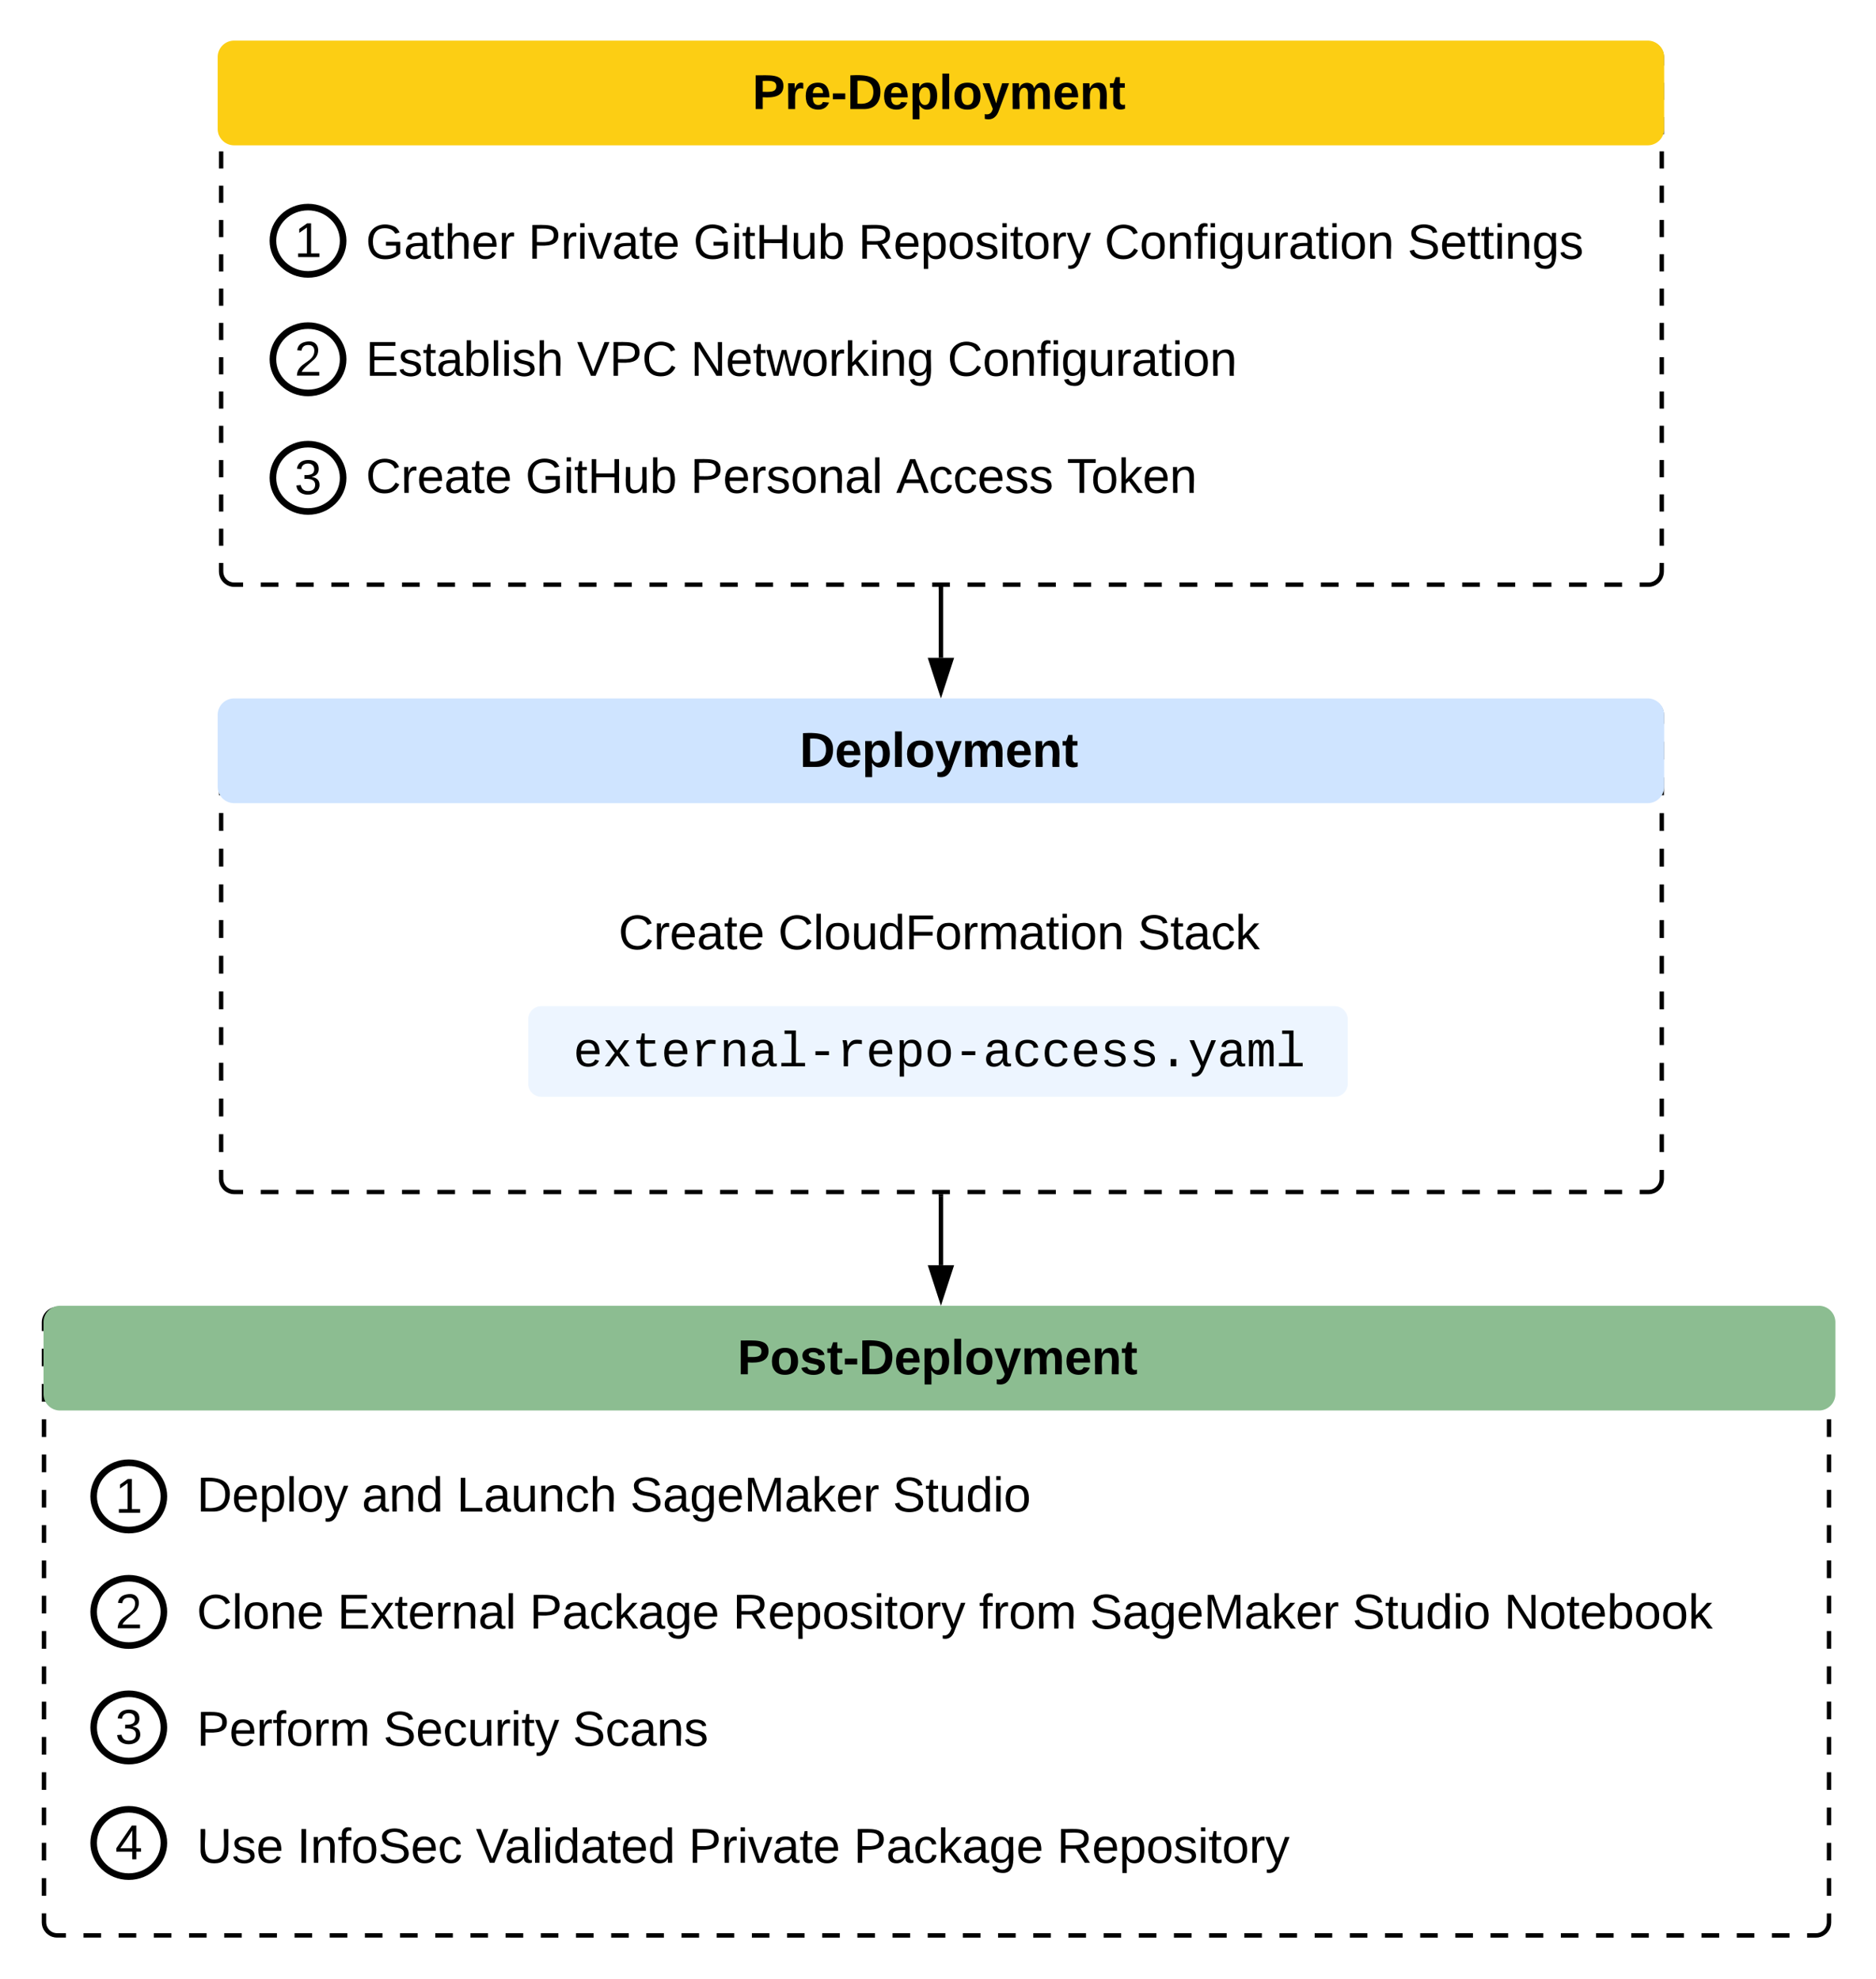 <svg xmlns="http://www.w3.org/2000/svg" xmlns:xlink="http://www.w3.org/1999/xlink" xmlns:lucid="lucid" width="854.67" height="901.67"><g transform="translate(-228.667 -70.667)" lucid:page-tab-id="n0DnsllIAq4K"><path d="M0 0h1760v1360H0z" fill="#fff"/><path d="M469.33 535a6 6 0 0 1 6-6h361.34a6 6 0 0 1 6 6v29.33a6 6 0 0 1-6 6H475.33a6 6 0 0 1-6-6z" stroke="#000" stroke-opacity="0" stroke-width="3" fill="#edf5ff"/><path d="M382 464a6 6 0 0 1 6-6h536a6 6 0 0 1 6 6v117a6 6 0 0 1-6 6H388a6 6 0 0 1-6-6z" stroke="#000" stroke-opacity="0" stroke-width="3" fill="#fff" fill-opacity="0"/><use xlink:href="#a" transform="matrix(1,0,0,1,387,463) translate(123.451 40.09)"/><use xlink:href="#b" transform="matrix(1,0,0,1,387,463) translate(196.167 40.09)"/><use xlink:href="#c" transform="matrix(1,0,0,1,387,463) translate(359.994 40.09)"/><use xlink:href="#d" transform="matrix(1,0,0,1,387,463) translate(269.5 66.757)"/><use xlink:href="#e" transform="matrix(1,0,0,1,387,463) translate(102.806 93.419)"/><path d="M329.33 396.33a6 6 0 0 1 6-6h644a6 6 0 0 1 6 6v211.34a6 6 0 0 1-6 6h-644a6 6 0 0 1-6-6z" fill-opacity="0"/><path d="M347.4 390.33h8.06m8.05 0h8.06m8.05 0h8.06m8.05 0h8.06m8.05 0h8.06m8.05 0h8.06m8.05 0h8.06m8.05 0h8.06m8.05 0h8.06m8.05 0h8.06m8.05 0h8.06m8.05 0h8.06m8.05 0h8.06m8.05 0h8.06m8.05 0h8.06m8.05 0h8.06m8.05 0h8.06m8.05 0h8.06m8.05 0h8.06m8.05 0h8.06m8.05 0h8.06m8.05 0h8.06m8.05 0h8.06m8.05 0h8.06m8.05 0h8.06m8.05 0h8.06m8.05 0h8.06m8.05 0h8.06m8.05 0h8.06m8.05 0h8.06m8.05 0h8.06m8.05 0h8.06m8.05 0h8.06m8.05 0h8.06m8.05 0h8.06m8.05 0h8.06m8.05 0h8.06m8.05 0h8.06m8.05 0h8.06m8.05 0h4.03l.94.08.92.23.86.36.8.48.72.6.6.73.5.8.36.88.22.9.07.95v4.07m0 8.13v8.12m0 8.13v8.13m0 8.14v8.13m0 8.13v8.12m0 8.13v8.13m0 8.13v8.14m0 8.12v8.13m0 8.12v8.13m0 8.13v8.13m0 8.13v8.13m0 8.13v8.12m0 8.13v8.12m0 8.13v4.07l-.07.94-.22.92-.36.87-.5.8-.6.7-.72.62-.8.5-.87.35-.93.22-.94.07h-4.02m-8.04 0h-8.05m-8.04 0h-8.05m-8.04 0H927m-8.04 0h-8.05m-8.04 0h-8.05m-8.04 0h-8.05m-8.04 0h-8.05m-8.04 0h-8.05m-8.04 0h-8.05m-8.04 0h-8.05m-8.04 0h-8.05m-8.04 0h-8.05m-8.04 0H766m-8.04 0h-8.05m-8.04 0h-8.05m-8.04 0h-8.05m-8.04 0h-8.05m-8.04 0h-8.05m-8.04 0h-8.05m-8.04 0h-8.05m-8.04 0h-8.05m-8.04 0h-8.05m-8.04 0H605m-8.04 0h-8.05m-8.04 0h-8.05m-8.04 0h-8.05m-8.04 0h-8.05m-8.04 0h-8.05m-8.04 0h-8.05m-8.04 0h-8.05m-8.04 0h-8.05m-8.04 0h-8.05m-8.04 0H444m-8.04 0h-8.05m-8.04 0h-8.05m-8.04 0h-8.05m-8.04 0h-8.05m-8.04 0h-8.05m-8.04 0h-8.05m-8.04 0h-4.03l-.94-.08-.92-.23-.87-.36-.8-.48-.7-.6-.62-.73-.5-.8-.35-.88-.22-.9-.07-.95v-4.07m0-8.13v-8.12m0-8.13v-8.13m0-8.14v-8.13m0-8.13v-8.12m0-8.13v-8.13m0-8.13v-8.14m0-8.12v-8.13m0-8.12v-8.13m0-8.13v-8.13m0-8.13v-8.13m0-8.13v-8.12m0-8.13v-8.12m0-8.13v-4.07l.08-.94.23-.92.36-.87.48-.8.6-.7.73-.62.8-.5.88-.35.9-.22.95-.07h4.03" stroke="#000" stroke-width="2" fill="none"/><path d="M248.67 673a6 6 0 0 1 6-6H1056a6 6 0 0 1 6 6v273.33a6 6 0 0 1-6 6H254.67a6 6 0 0 1-6-6z" fill-opacity="0"/><path d="M266.7 667h8m8 0h8.03m8 0h8.02m8.02 0h8m8.02 0h8m8.02 0h8m8.03 0h8m8.02 0h8.02m8 0h8m8.03 0h8m8.02 0h8.02m8 0H451m8 0h8.02m8 0h8.03m8 0h8.02m8.02 0h8m8 0h8.03m8 0h8.02m8.02 0h8m8.02 0h8m8.02 0h8m8.03 0h8m8.02 0h8.02m8 0h8m8.03 0h8m8.02 0h8.02m8 0h8.02m8 0h8.02m8 0h8.03m8 0h8.02m8.02 0h8m8 0h8.03m8 0h8.02m8.02 0h8m8.02 0h8m8.02 0h8m8.03 0h8m8.02 0h8.02m8 0h8m8.03 0h8m8.02 0h8.02m8 0h8.02m8 0h8.02m8 0h8.03m8 0h8.02m8.02 0h8m8 0h8.03m8 0h8.02m8.02 0h8m8.02 0h4l.94.07.9.22.88.35.8.5.72.6.6.72.5.8.37.88.23.9.07.95v4.02m0 8.04v8.04m0 8.04v8.04m0 8.04v8.03m0 8.04v8.03m0 8.04v8.04m0 8.05v8.04m0 8.03v8.04m0 8.04v8.05m0 8.04v8.02m0 8.04v8.04m0 8.04v8.04m0 8.04v8.04m0 8.04v8.04m0 8.04v8.04m0 8.04v8.04m0 8.03v8.04m0 8.04v4.03l-.07.94-.22.92-.35.86-.5.8-.6.72-.72.6-.8.5-.88.36-.9.22-.95.07h-4m-8.02 0h-8m-8.03 0h-8m-8.02 0h-8.02m-8 0h-8m-8.03 0h-8m-8.02 0h-8.02m-8 0h-8.02m-8 0h-8.02m-8 0h-8.03m-8 0h-8.02m-8.02 0h-8m-8 0h-8.03m-8 0h-8.02m-8.02 0h-8m-8.02 0h-8m-8.02 0h-8m-8.03 0h-8m-8.02 0h-8.02m-8 0h-8m-8.03 0h-8m-8.02 0h-8.02m-8 0h-8.02m-8 0h-8.02m-8 0h-8.03m-8 0h-8.02m-8.02 0h-8m-8 0h-8.03m-8 0h-8.02m-8.02 0h-8m-8.02 0h-8m-8.02 0h-8m-8.03 0h-8m-8.02 0h-8.02m-8 0h-8m-8.03 0h-8m-8.02 0h-8.02m-8 0H459m-8 0h-8.02m-8 0h-8.03m-8 0h-8.02m-8.02 0h-8m-8 0h-8.03m-8 0h-8.02m-8.02 0h-8m-8.02 0h-8m-8.02 0h-8m-8.03 0h-8m-8.02 0h-8.02m-8 0h-8m-8.03 0h-4l-.94-.07-.92-.22-.86-.36-.8-.5-.72-.6-.6-.72-.5-.8-.36-.87-.22-.93-.07-.94v-4.02m0-8.02v-8.04m0-8.04v-8.04m0-8.04v-8.04m0-8.04V878m0-8.04v-8.04m0-8.04v-8.04m0-8.04v-8.03m0-8.04v-8.04m0-8.05v-8.04m0-8.03v-8.04m0-8.04v-8.05m0-8.04v-8.03m0-8.04v-8.04m0-8.04v-8.04m0-8.04v-8.04m0-8.04v-8.04m0-8.04V673l.07-.94.22-.9.36-.88.5-.8.6-.72.72-.6.8-.5.87-.37.93-.23.94-.07h4" stroke="#000" stroke-width="2" fill="none"/><path d="M329.33 96.67a6 6 0 0 1 6-6h644a6 6 0 0 1 6 6V331a6 6 0 0 1-6 6h-644a6 6 0 0 1-6-6z" fill-opacity="0"/><path d="M347.4 90.67h8.06m8.05 0h8.06m8.05 0h8.06m8.05 0h8.06m8.05 0h8.06m8.05 0h8.06m8.05 0h8.06m8.05 0h8.06m8.05 0h8.06m8.05 0h8.06m8.05 0h8.06m8.05 0h8.06m8.05 0h8.06m8.05 0h8.06m8.05 0h8.06m8.05 0h8.06m8.05 0h8.06m8.05 0h8.06m8.05 0h8.06m8.05 0h8.06m8.05 0h8.06m8.05 0h8.06m8.05 0h8.06m8.05 0h8.06m8.05 0h8.06m8.05 0h8.06m8.05 0h8.06m8.05 0h8.06m8.05 0h8.06m8.05 0h8.06m8.05 0h8.06m8.05 0h8.06m8.05 0h8.06m8.05 0h8.06m8.05 0h8.06m8.05 0h8.06m8.05 0h8.06m8.05 0h8.06m8.05 0h8.06m8.05 0h4.03l.94.07.92.22.86.36.8.5.72.6.6.72.5.8.36.87.22.93.07.94v3.9m0 7.8v7.82m0 7.8v7.82m0 7.8v7.82m0 7.8v7.82m0 7.8v7.82m0 7.8v7.83m0 7.82v7.8m0 7.82v7.8m0 7.82v7.8m0 7.82v7.8m0 7.83v7.82m0 7.8v7.82m0 7.8v7.82m0 7.8v7.82m0 7.8V331l-.07.94-.22.9-.36.88-.5.8-.6.72-.72.6-.8.5-.87.37-.93.23-.94.07h-4.02m-8.04 0h-8.05m-8.04 0h-8.05m-8.04 0H927m-8.04 0h-8.05m-8.04 0h-8.05m-8.04 0h-8.05m-8.04 0h-8.05m-8.04 0h-8.05m-8.04 0h-8.05m-8.04 0h-8.05m-8.04 0h-8.05m-8.04 0h-8.05m-8.04 0H766m-8.04 0h-8.05m-8.04 0h-8.05m-8.04 0h-8.05m-8.04 0h-8.05m-8.04 0h-8.05m-8.04 0h-8.05m-8.04 0h-8.05m-8.04 0h-8.05m-8.04 0h-8.05m-8.04 0H605m-8.04 0h-8.05m-8.04 0h-8.05m-8.04 0h-8.05m-8.04 0h-8.05m-8.04 0h-8.05m-8.04 0h-8.05m-8.04 0h-8.05m-8.04 0h-8.05m-8.04 0h-8.05m-8.04 0H444m-8.04 0h-8.05m-8.04 0h-8.05m-8.04 0h-8.05m-8.04 0h-8.05m-8.04 0h-8.05m-8.04 0h-8.05m-8.04 0h-4.03l-.94-.07-.92-.22-.87-.35-.8-.5-.7-.6-.62-.72-.5-.8-.35-.88-.22-.9-.07-.95v-3.9m0-7.82v-7.8m0-7.82v-7.8m0-7.82v-7.8m0-7.82v-7.8m0-7.83v-7.82m0-7.8v-7.82m0-7.8v-7.82m0-7.8v-7.82m0-7.8v-7.83m0-7.82v-7.8m0-7.82v-7.8m0-7.82v-7.8m0-7.82v-7.8m0-7.83v-7.82m0-7.8v-3.9l.08-.95.23-.92.36-.86.48-.8.6-.72.73-.6.8-.5.88-.36.9-.22.95-.07h4.03" stroke="#000" stroke-width="2" fill="none"/><path d="M390.33 145a6 6 0 0 1 6-6h580a6 6 0 0 1 6 6v211.33a6 6 0 0 1-6 6h-580a6 6 0 0 1-6-6z" stroke="#000" stroke-opacity="0" stroke-width="3" fill="#fff" fill-opacity="0"/><use xlink:href="#f" transform="matrix(1,0,0,1,395.333,144) translate(0 44.528)"/><use xlink:href="#g" transform="matrix(1,0,0,1,395.333,144) translate(74.012 44.528)"/><use xlink:href="#h" transform="matrix(1,0,0,1,395.333,144) translate(149.198 44.528)"/><use xlink:href="#i" transform="matrix(1,0,0,1,395.333,144) translate(224.383 44.528)"/><use xlink:href="#j" transform="matrix(1,0,0,1,395.333,144) translate(336.543 44.528)"/><use xlink:href="#k" transform="matrix(1,0,0,1,395.333,144) translate(474.568 44.528)"/><use xlink:href="#l" transform="matrix(1,0,0,1,395.333,144) translate(0 71.194)"/><use xlink:href="#m" transform="matrix(1,0,0,1,395.333,144) translate(0 97.861)"/><use xlink:href="#n" transform="matrix(1,0,0,1,395.333,144) translate(96.173 97.861)"/><use xlink:href="#o" transform="matrix(1,0,0,1,395.333,144) translate(147.963 97.861)"/><use xlink:href="#p" transform="matrix(1,0,0,1,395.333,144) translate(265 97.861)"/><use xlink:href="#l" transform="matrix(1,0,0,1,395.333,144) translate(0 124.528)"/><use xlink:href="#q" transform="matrix(1,0,0,1,395.333,144) translate(0 151.194)"/><use xlink:href="#h" transform="matrix(1,0,0,1,395.333,144) translate(72.716 151.194)"/><use xlink:href="#r" transform="matrix(1,0,0,1,395.333,144) translate(147.901 151.194)"/><use xlink:href="#s" transform="matrix(1,0,0,1,395.333,144) translate(241.605 151.194)"/><use xlink:href="#t" transform="matrix(1,0,0,1,395.333,144) translate(319.383 151.194)"/><use xlink:href="#u" transform="matrix(1,0,0,1,395.333,144) translate(0 177.861)"/><path d="M329.33 96.67a6 6 0 0 1 6-6h644a6 6 0 0 1 6 6v32.7a6 6 0 0 1-6 6h-644a6 6 0 0 1-6-6z" stroke="#fcce14" stroke-width="3" fill="#fcce14"/><path d="M488.94 96.02h334.12v34H488.94z" fill="#fff" fill-opacity="0"/><use xlink:href="#v" transform="matrix(1,0,0,1,493.938,101.022) translate(77.5 19.34)"/><path d="M385 180.33c0 8.47-7.16 15.34-16 15.34s-16-6.87-16-15.34c0-8.47 7.16-15.33 16-15.33s16 6.87 16 15.33z" stroke="#000" stroke-width="3" fill="#fff"/><use xlink:href="#w" transform="matrix(1,0,0,1,358,170) translate(4.827 17.778)"/><path d="M385 234.33c0 8.47-7.16 15.34-16 15.34s-16-6.87-16-15.34c0-8.47 7.16-15.33 16-15.33s16 6.87 16 15.33z" stroke="#000" stroke-width="3" fill="#fff"/><use xlink:href="#x" transform="matrix(1,0,0,1,358,224) translate(4.827 17.778)"/><path d="M385 288.33c0 8.47-7.16 15.34-16 15.34s-16-6.87-16-15.34c0-8.46 7.16-15.33 16-15.33s16 6.87 16 15.33z" stroke="#000" stroke-width="3" fill="#fff"/><use xlink:href="#y" transform="matrix(1,0,0,1,358,278) translate(4.827 17.778)"/><path d="M657.33 339v31.32" stroke="#000" stroke-width="2" fill="none"/><path d="M658.33 339.03h-2V338h2z" stroke="#000" stroke-width=".05"/><path d="M657.33 385.6l-4.63-14.27h9.27z" stroke="#000" stroke-width="2"/><path d="M329.33 396.33a6 6 0 0 1 6-6h644a6 6 0 0 1 6 6v32.7a6 6 0 0 1-6 6h-644a6 6 0 0 1-6-6z" stroke="#cfe4ff" stroke-width="3" fill="#cfe4ff"/><path d="M488.94 395.7h334.12v34H488.94z" fill="#fff" fill-opacity="0"/><g><use xlink:href="#z" transform="matrix(1,0,0,1,493.938,400.689) translate(99.074 19.34)"/></g><path d="M250 673a6 6 0 0 1 6-6h801.33a6 6 0 0 1 6 6v32.7a6 6 0 0 1-6 6H256a6 6 0 0 1-6-6z" stroke="#8cbd91" stroke-width="3" fill="#8cbd91"/><path d="M488.27 672.36H822.4v34H488.26z" fill="#fff" fill-opacity="0"/><g><use xlink:href="#A" transform="matrix(1,0,0,1,493.272,677.355) translate(71.389 19.34)"/></g><path d="M313.33 736.62a6 6 0 0 1 6-6h713.34a6 6 0 0 1 6 6V921.3a6 6 0 0 1-6 6H319.33a6 6 0 0 1-6-6z" stroke="#000" stroke-opacity="0" stroke-width="3" fill="#fff" fill-opacity="0"/><g><use xlink:href="#B" transform="matrix(1,0,0,1,318.333,735.622) translate(0 23.622)"/><use xlink:href="#C" transform="matrix(1,0,0,1,318.333,735.622) translate(75.185 23.622)"/><use xlink:href="#D" transform="matrix(1,0,0,1,318.333,735.622) translate(118.395 23.622)"/><use xlink:href="#E" transform="matrix(1,0,0,1,318.333,735.622) translate(197.407 23.622)"/><use xlink:href="#F" transform="matrix(1,0,0,1,318.333,735.622) translate(317.037 23.622)"/><use xlink:href="#l" transform="matrix(1,0,0,1,318.333,735.622) translate(0 50.288)"/><use xlink:href="#G" transform="matrix(1,0,0,1,318.333,735.622) translate(0 76.955)"/><use xlink:href="#H" transform="matrix(1,0,0,1,318.333,735.622) translate(64.074 76.955)"/><use xlink:href="#I" transform="matrix(1,0,0,1,318.333,735.622) translate(151.605 76.955)"/><use xlink:href="#i" transform="matrix(1,0,0,1,318.333,735.622) translate(244.198 76.955)"/><use xlink:href="#J" transform="matrix(1,0,0,1,318.333,735.622) translate(356.358 76.955)"/><use xlink:href="#E" transform="matrix(1,0,0,1,318.333,735.622) translate(406.852 76.955)"/><use xlink:href="#K" transform="matrix(1,0,0,1,318.333,735.622) translate(526.481 76.955)"/><use xlink:href="#L" transform="matrix(1,0,0,1,318.333,735.622) translate(595.556 76.955)"/><use xlink:href="#l" transform="matrix(1,0,0,1,318.333,735.622) translate(0 103.622)"/><use xlink:href="#M" transform="matrix(1,0,0,1,318.333,735.622) translate(0 130.288)"/><use xlink:href="#N" transform="matrix(1,0,0,1,318.333,735.622) translate(85 130.288)"/><use xlink:href="#O" transform="matrix(1,0,0,1,318.333,735.622) translate(171.296 130.288)"/><use xlink:href="#P" transform="matrix(1,0,0,1,318.333,735.622) translate(0 156.955)"/><use xlink:href="#Q" transform="matrix(1,0,0,1,318.333,735.622) translate(0 183.622)"/><use xlink:href="#R" transform="matrix(1,0,0,1,318.333,735.622) translate(45.617 183.622)"/><use xlink:href="#S" transform="matrix(1,0,0,1,318.333,735.622) translate(127.099 183.622)"/><use xlink:href="#g" transform="matrix(1,0,0,1,318.333,735.622) translate(224.074 183.622)"/><use xlink:href="#I" transform="matrix(1,0,0,1,318.333,735.622) translate(299.259 183.622)"/><use xlink:href="#T" transform="matrix(1,0,0,1,318.333,735.622) translate(391.852 183.622)"/></g><path d="M303.33 752.33c0 8.47-7.16 15.34-16 15.34-8.83 0-16-6.87-16-15.34 0-8.47 7.17-15.33 16-15.33 8.84 0 16 6.87 16 15.33z" stroke="#000" stroke-width="3" fill="#fff"/><g><use xlink:href="#w" transform="matrix(1,0,0,1,276.333,742) translate(4.827 17.778)"/></g><path d="M303.33 804.96c0 8.46-7.16 15.33-16 15.33-8.83 0-16-6.88-16-15.34 0-8.47 7.17-15.34 16-15.34 8.84 0 16 6.87 16 15.34z" stroke="#000" stroke-width="3" fill="#fff"/><g><use xlink:href="#x" transform="matrix(1,0,0,1,276.333,794.622) translate(4.827 17.778)"/></g><path d="M303.33 857.58c0 8.47-7.16 15.33-16 15.33-8.83 0-16-6.85-16-15.32s7.17-15.34 16-15.34c8.84 0 16 6.87 16 15.34z" stroke="#000" stroke-width="3" fill="#fff"/><g><use xlink:href="#y" transform="matrix(1,0,0,1,276.333,847.245) translate(4.827 17.778)"/></g><path d="M657.33 615.67V647" stroke="#000" stroke-width="2" fill="none"/><path d="M658.33 615.7h-2v-1.03h2z" stroke="#000" stroke-width=".05"/><path d="M657.33 662.26L652.7 648h9.27z" stroke="#000" stroke-width="2"/><path d="M303.33 910.2c0 8.47-7.16 15.33-16 15.33-8.83 0-16-6.86-16-15.33 0-8.47 7.17-15.33 16-15.33 8.84 0 16 6.86 16 15.33z" stroke="#000" stroke-width="3" fill="#fff"/><g><use xlink:href="#U" transform="matrix(1,0,0,1,276.333,899.867) translate(4.827 17.778)"/></g><defs><path d="M212-179c-10-28-35-45-73-45-59 0-87 40-87 99 0 60 29 101 89 101 43 0 62-24 78-52l27 14C228-24 195 4 139 4 59 4 22-46 18-125c-6-104 99-153 187-111 19 9 31 26 39 46" id="V"/><path d="M114-163C36-179 61-72 57 0H25l-1-190h30c1 12-1 29 2 39 6-27 23-49 58-41v29" id="W"/><path d="M100-194c63 0 86 42 84 106H49c0 40 14 67 53 68 26 1 43-12 49-29l28 8c-11 28-37 45-77 45C44 4 14-33 15-96c1-61 26-98 85-98zm52 81c6-60-76-77-97-28-3 7-6 17-6 28h103" id="X"/><path d="M141-36C126-15 110 5 73 4 37 3 15-17 15-53c-1-64 63-63 125-63 3-35-9-54-41-54-24 1-41 7-42 31l-33-3c5-37 33-52 76-52 45 0 72 20 72 64v82c-1 20 7 32 28 27v20c-31 9-61-2-59-35zM48-53c0 20 12 33 32 33 41-3 63-29 60-74-43 2-92-5-92 41" id="Y"/><path d="M59-47c-2 24 18 29 38 22v24C64 9 27 4 27-40v-127H5v-23h24l9-43h21v43h35v23H59v120" id="Z"/><g id="a"><use transform="matrix(0.062,0,0,0.062,0,0)" xlink:href="#V"/><use transform="matrix(0.062,0,0,0.062,15.988,0)" xlink:href="#W"/><use transform="matrix(0.062,0,0,0.062,23.333,0)" xlink:href="#X"/><use transform="matrix(0.062,0,0,0.062,35.679,0)" xlink:href="#Y"/><use transform="matrix(0.062,0,0,0.062,48.025,0)" xlink:href="#Z"/><use transform="matrix(0.062,0,0,0.062,54.198,0)" xlink:href="#X"/></g><path d="M24 0v-261h32V0H24" id="aa"/><path d="M100-194c62-1 85 37 85 99 1 63-27 99-86 99S16-35 15-95c0-66 28-99 85-99zM99-20c44 1 53-31 53-75 0-43-8-75-51-75s-53 32-53 75 10 74 51 75" id="ab"/><path d="M84 4C-5 8 30-112 23-190h32v120c0 31 7 50 39 49 72-2 45-101 50-169h31l1 190h-30c-1-10 1-25-2-33-11 22-28 36-60 37" id="ac"/><path d="M85-194c31 0 48 13 60 33l-1-100h32l1 261h-30c-2-10 0-23-3-31C134-8 116 4 85 4 32 4 16-35 15-94c0-66 23-100 70-100zm9 24c-40 0-46 34-46 75 0 40 6 74 45 74 42 0 51-32 51-76 0-42-9-74-50-73" id="ad"/><path d="M63-220v92h138v28H63V0H30v-248h175v28H63" id="ae"/><path d="M210-169c-67 3-38 105-44 169h-31v-121c0-29-5-50-35-48C34-165 62-65 56 0H25l-1-190h30c1 10-1 24 2 32 10-44 99-50 107 0 11-21 27-35 58-36 85-2 47 119 55 194h-31v-121c0-29-5-49-35-48" id="af"/><path d="M24-231v-30h32v30H24zM24 0v-190h32V0H24" id="ag"/><path d="M117-194c89-4 53 116 60 194h-32v-121c0-31-8-49-39-48C34-167 62-67 57 0H25l-1-190h30c1 10-1 24 2 32 11-22 29-35 61-36" id="ah"/><g id="b"><use transform="matrix(0.062,0,0,0.062,0,0)" xlink:href="#V"/><use transform="matrix(0.062,0,0,0.062,15.988,0)" xlink:href="#aa"/><use transform="matrix(0.062,0,0,0.062,20.864,0)" xlink:href="#ab"/><use transform="matrix(0.062,0,0,0.062,33.21,0)" xlink:href="#ac"/><use transform="matrix(0.062,0,0,0.062,45.556,0)" xlink:href="#ad"/><use transform="matrix(0.062,0,0,0.062,57.901,0)" xlink:href="#ae"/><use transform="matrix(0.062,0,0,0.062,71.42,0)" xlink:href="#ab"/><use transform="matrix(0.062,0,0,0.062,83.765,0)" xlink:href="#W"/><use transform="matrix(0.062,0,0,0.062,91.111,0)" xlink:href="#af"/><use transform="matrix(0.062,0,0,0.062,109.568,0)" xlink:href="#Y"/><use transform="matrix(0.062,0,0,0.062,121.914,0)" xlink:href="#Z"/><use transform="matrix(0.062,0,0,0.062,128.086,0)" xlink:href="#ag"/><use transform="matrix(0.062,0,0,0.062,132.963,0)" xlink:href="#ab"/><use transform="matrix(0.062,0,0,0.062,145.309,0)" xlink:href="#ah"/></g><path d="M185-189c-5-48-123-54-124 2 14 75 158 14 163 119 3 78-121 87-175 55-17-10-28-26-33-46l33-7c5 56 141 63 141-1 0-78-155-14-162-118-5-82 145-84 179-34 5 7 8 16 11 25" id="ai"/><path d="M96-169c-40 0-48 33-48 73s9 75 48 75c24 0 41-14 43-38l32 2c-6 37-31 61-74 61-59 0-76-41-82-99-10-93 101-131 147-64 4 7 5 14 7 22l-32 3c-4-21-16-35-41-35" id="aj"/><path d="M143 0L79-87 56-68V0H24v-261h32v163l83-92h37l-77 82L181 0h-38" id="ak"/><g id="c"><use transform="matrix(0.062,0,0,0.062,0,0)" xlink:href="#ai"/><use transform="matrix(0.062,0,0,0.062,14.815,0)" xlink:href="#Z"/><use transform="matrix(0.062,0,0,0.062,20.988,0)" xlink:href="#Y"/><use transform="matrix(0.062,0,0,0.062,33.333,0)" xlink:href="#aj"/><use transform="matrix(0.062,0,0,0.062,44.444,0)" xlink:href="#ak"/></g><path d="M617-1102c355 0 481 238 477 599H322c5 222 84 388 301 388 144 0 244-59 284-166l158 45C1002-72 854 20 623 20c-342 0-490-220-490-568 0-346 151-554 484-554zm291 461c-18-192-90-328-289-328-194 0-287 128-295 328h584" id="al"/><path d="M932 0L611-444 288 0H94l415-556-397-526h199l300 421 298-421h201L713-558 1133 0H932" id="am"/><path d="M682 16c-209 0-323-80-324-285v-671H190v-142h170l58-282h120v282h432v142H538v652c2 114 60 155 182 155 106 0 209-16 297-34v137C921-4 806 16 682 16" id="an"/><path d="M839-1102c70 0 148 7 206 17v167c-112-18-268-36-363 15-129 69-208 203-208 395V0H294c-10-367 32-789-52-1082h171c21 75 41 161 48 250h5c67-152 152-270 373-270" id="ao"/><path d="M706-1102c241 0 344 136 343 381V0H868v-695c1-168-57-273-220-268-190 6-283 138-283 336V0H185c-3-360 6-732-6-1082h170c4 54 7 126 8 185h3c63-121 164-204 346-205" id="ap"/><path d="M1000-272c3 95 12 159 101 161 21 0 41-3 59-7V-6c-44 10-86 16-139 16-141 2-191-84-197-217h-6C748-76 648 20 446 20c-207 0-318-120-318-322 0-266 194-348 454-354l236-4c12-191-40-305-222-305-140 0-220 47-232 172l-188-17c33-204 181-292 423-292 255 0 401 118 401 364v466zm-683-27c0 109 63 184 175 182 166-3 259-96 306-217 24-65 20-120 20-200-232 7-501-28-501 235" id="aq"/><path d="M736-142h380V0H134v-142h422v-1200H267v-142h469v1342" id="ar"/><path d="M334-464v-160h560v160H334" id="as"/><path d="M698-1104c312 3 392 244 392 558 0 315-82 566-392 566-169 0-277-65-331-184h-5c8 188 2 394 4 589H185V-858c0-76-1-156-6-224h175c6 52 9 120 10 178h4c58-122 150-202 330-200zm-49 991c225 0 255-203 255-433 0-225-32-419-253-419-236 0-285 192-285 441 0 237 53 411 283 411" id="at"/><path d="M615-1102c343 0 484 203 482 560-1 347-147 562-488 562-336 0-475-219-479-562-4-349 156-560 485-560zm-8 989c240 0 301-180 301-429 0-245-55-427-290-427-236 0-299 181-299 427 0 243 61 429 288 429" id="au"/><path d="M631 20c-350 0-501-215-501-562 0-355 162-560 502-560 250 0 399 118 446 323l-192 14c-23-124-109-196-262-196-242 0-305 171-305 415 1 245 61 427 304 427 151 0 248-77 267-215l190 12C1039-107 883 20 631 20" id="av"/><path d="M873-819c-18-114-119-146-250-146-163 0-245 50-245 151 0 151 170 148 294 185 182 54 388 94 388 320 0 240-189 325-439 329-245 4-410-69-454-268l159-31c24 133 136 168 295 165 144-2 270-31 270-171 0-164-195-160-331-202-167-52-350-87-350-299 0-218 173-315 413-313 220 2 373 77 412 260" id="aw"/><path d="M496 0v-299h235V0H496" id="ax"/><path d="M168 279c222 39 310-114 368-290L66-1082h192c120 299 249 590 362 896 115-301 235-597 351-896h190L705 0c-65 164-130 320-275 396-67 36-177 35-262 18V279" id="ay"/><path d="M904-1102c199 0 220 177 220 381V0H956v-686c-3-114 0-215-60-264-70-33-125-4-158 71-26 56-39 140-39 252V0H531v-686c-3-114-1-215-61-264-78-41-136 24-157 84-24 69-39 159-39 259V0H105c-3-360 6-732-6-1082h149c6 50 3 123 8 175 36-100 83-195 216-195 135 0 166 79 196 196 42-105 93-196 236-196" id="az"/><g id="e"><use transform="matrix(0.011,0,0,0.011,0,0)" xlink:href="#al"/><use transform="matrix(0.011,0,0,0.011,13.336,0)" xlink:href="#am"/><use transform="matrix(0.011,0,0,0.011,26.671,0)" xlink:href="#an"/><use transform="matrix(0.011,0,0,0.011,40.007,0)" xlink:href="#al"/><use transform="matrix(0.011,0,0,0.011,53.342,0)" xlink:href="#ao"/><use transform="matrix(0.011,0,0,0.011,66.678,0)" xlink:href="#ap"/><use transform="matrix(0.011,0,0,0.011,80.013,0)" xlink:href="#aq"/><use transform="matrix(0.011,0,0,0.011,93.349,0)" xlink:href="#ar"/><use transform="matrix(0.011,0,0,0.011,106.684,0)" xlink:href="#as"/><use transform="matrix(0.011,0,0,0.011,120.02,0)" xlink:href="#ao"/><use transform="matrix(0.011,0,0,0.011,133.355,0)" xlink:href="#al"/><use transform="matrix(0.011,0,0,0.011,146.691,0)" xlink:href="#at"/><use transform="matrix(0.011,0,0,0.011,160.026,0)" xlink:href="#au"/><use transform="matrix(0.011,0,0,0.011,173.362,0)" xlink:href="#as"/><use transform="matrix(0.011,0,0,0.011,186.697,0)" xlink:href="#aq"/><use transform="matrix(0.011,0,0,0.011,200.033,0)" xlink:href="#av"/><use transform="matrix(0.011,0,0,0.011,213.368,0)" xlink:href="#av"/><use transform="matrix(0.011,0,0,0.011,226.704,0)" xlink:href="#al"/><use transform="matrix(0.011,0,0,0.011,240.039,0)" xlink:href="#aw"/><use transform="matrix(0.011,0,0,0.011,253.375,0)" xlink:href="#aw"/><use transform="matrix(0.011,0,0,0.011,266.71,0)" xlink:href="#ax"/><use transform="matrix(0.011,0,0,0.011,280.046,0)" xlink:href="#ay"/><use transform="matrix(0.011,0,0,0.011,293.381,0)" xlink:href="#aq"/><use transform="matrix(0.011,0,0,0.011,306.717,0)" xlink:href="#az"/><use transform="matrix(0.011,0,0,0.011,320.052,0)" xlink:href="#ar"/></g><path d="M143 4C61 4 22-44 18-125c-5-107 100-154 193-111 17 8 29 25 37 43l-32 9c-13-25-37-40-76-40-61 0-88 39-88 99 0 61 29 100 91 101 35 0 62-11 79-27v-45h-74v-28h105v86C228-13 192 4 143 4" id="aA"/><path d="M106-169C34-169 62-67 57 0H25v-261h32l-1 103c12-21 28-36 61-36 89 0 53 116 60 194h-32v-121c2-32-8-49-39-48" id="aB"/><g id="f"><use transform="matrix(0.062,0,0,0.062,0,0)" xlink:href="#aA"/><use transform="matrix(0.062,0,0,0.062,17.284,0)" xlink:href="#Y"/><use transform="matrix(0.062,0,0,0.062,29.63,0)" xlink:href="#Z"/><use transform="matrix(0.062,0,0,0.062,35.802,0)" xlink:href="#aB"/><use transform="matrix(0.062,0,0,0.062,48.148,0)" xlink:href="#X"/><use transform="matrix(0.062,0,0,0.062,60.494,0)" xlink:href="#W"/></g><path d="M30-248c87 1 191-15 191 75 0 78-77 80-158 76V0H30v-248zm33 125c57 0 124 11 124-50 0-59-68-47-124-48v98" id="aC"/><path d="M108 0H70L1-190h34L89-25l56-165h34" id="aD"/><g id="g"><use transform="matrix(0.062,0,0,0.062,0,0)" xlink:href="#aC"/><use transform="matrix(0.062,0,0,0.062,14.815,0)" xlink:href="#W"/><use transform="matrix(0.062,0,0,0.062,22.16,0)" xlink:href="#ag"/><use transform="matrix(0.062,0,0,0.062,27.037,0)" xlink:href="#aD"/><use transform="matrix(0.062,0,0,0.062,38.148,0)" xlink:href="#Y"/><use transform="matrix(0.062,0,0,0.062,50.494,0)" xlink:href="#Z"/><use transform="matrix(0.062,0,0,0.062,56.667,0)" xlink:href="#X"/></g><path d="M197 0v-115H63V0H30v-248h33v105h134v-105h34V0h-34" id="aE"/><path d="M115-194c53 0 69 39 70 98 0 66-23 100-70 100C84 3 66-7 56-30L54 0H23l1-261h32v101c10-23 28-34 59-34zm-8 174c40 0 45-34 45-75 0-40-5-75-45-74-42 0-51 32-51 76 0 43 10 73 51 73" id="aF"/><g id="h"><use transform="matrix(0.062,0,0,0.062,0,0)" xlink:href="#aA"/><use transform="matrix(0.062,0,0,0.062,17.284,0)" xlink:href="#ag"/><use transform="matrix(0.062,0,0,0.062,22.16,0)" xlink:href="#Z"/><use transform="matrix(0.062,0,0,0.062,28.333,0)" xlink:href="#aE"/><use transform="matrix(0.062,0,0,0.062,44.321,0)" xlink:href="#ac"/><use transform="matrix(0.062,0,0,0.062,56.667,0)" xlink:href="#aF"/></g><path d="M233-177c-1 41-23 64-60 70L243 0h-38l-65-103H63V0H30v-248c88 3 205-21 203 71zM63-129c60-2 137 13 137-47 0-61-80-42-137-45v92" id="aG"/><path d="M115-194c55 1 70 41 70 98S169 2 115 4C84 4 66-9 55-30l1 105H24l-1-265h31l2 30c10-21 28-34 59-34zm-8 174c40 0 45-34 45-75s-6-73-45-74c-42 0-51 32-51 76 0 43 10 73 51 73" id="aH"/><path d="M135-143c-3-34-86-38-87 0 15 53 115 12 119 90S17 21 10-45l28-5c4 36 97 45 98 0-10-56-113-15-118-90-4-57 82-63 122-42 12 7 21 19 24 35" id="aI"/><path d="M179-190L93 31C79 59 56 82 12 73V49c39 6 53-20 64-50L1-190h34L92-34l54-156h33" id="aJ"/><g id="i"><use transform="matrix(0.062,0,0,0.062,0,0)" xlink:href="#aG"/><use transform="matrix(0.062,0,0,0.062,15.988,0)" xlink:href="#X"/><use transform="matrix(0.062,0,0,0.062,28.333,0)" xlink:href="#aH"/><use transform="matrix(0.062,0,0,0.062,40.679,0)" xlink:href="#ab"/><use transform="matrix(0.062,0,0,0.062,53.025,0)" xlink:href="#aI"/><use transform="matrix(0.062,0,0,0.062,64.136,0)" xlink:href="#ag"/><use transform="matrix(0.062,0,0,0.062,69.012,0)" xlink:href="#Z"/><use transform="matrix(0.062,0,0,0.062,75.185,0)" xlink:href="#ab"/><use transform="matrix(0.062,0,0,0.062,87.531,0)" xlink:href="#W"/><use transform="matrix(0.062,0,0,0.062,94.877,0)" xlink:href="#aJ"/></g><path d="M101-234c-31-9-42 10-38 44h38v23H63V0H32v-167H5v-23h27c-7-52 17-82 69-68v24" id="aK"/><path d="M177-190C167-65 218 103 67 71c-23-6-38-20-44-43l32-5c15 47 100 32 89-28v-30C133-14 115 1 83 1 29 1 15-40 15-95c0-56 16-97 71-98 29-1 48 16 59 35 1-10 0-23 2-32h30zM94-22c36 0 50-32 50-73 0-42-14-75-50-75-39 0-46 34-46 75s6 73 46 73" id="aL"/><g id="j"><use transform="matrix(0.062,0,0,0.062,0,0)" xlink:href="#V"/><use transform="matrix(0.062,0,0,0.062,15.988,0)" xlink:href="#ab"/><use transform="matrix(0.062,0,0,0.062,28.333,0)" xlink:href="#ah"/><use transform="matrix(0.062,0,0,0.062,40.679,0)" xlink:href="#aK"/><use transform="matrix(0.062,0,0,0.062,46.852,0)" xlink:href="#ag"/><use transform="matrix(0.062,0,0,0.062,51.728,0)" xlink:href="#aL"/><use transform="matrix(0.062,0,0,0.062,64.074,0)" xlink:href="#ac"/><use transform="matrix(0.062,0,0,0.062,76.42,0)" xlink:href="#W"/><use transform="matrix(0.062,0,0,0.062,83.765,0)" xlink:href="#Y"/><use transform="matrix(0.062,0,0,0.062,96.111,0)" xlink:href="#Z"/><use transform="matrix(0.062,0,0,0.062,102.284,0)" xlink:href="#ag"/><use transform="matrix(0.062,0,0,0.062,107.16,0)" xlink:href="#ab"/><use transform="matrix(0.062,0,0,0.062,119.506,0)" xlink:href="#ah"/></g><g id="k"><use transform="matrix(0.062,0,0,0.062,0,0)" xlink:href="#ai"/><use transform="matrix(0.062,0,0,0.062,14.815,0)" xlink:href="#X"/><use transform="matrix(0.062,0,0,0.062,27.16,0)" xlink:href="#Z"/><use transform="matrix(0.062,0,0,0.062,33.333,0)" xlink:href="#Z"/><use transform="matrix(0.062,0,0,0.062,39.506,0)" xlink:href="#ag"/><use transform="matrix(0.062,0,0,0.062,44.383,0)" xlink:href="#ah"/><use transform="matrix(0.062,0,0,0.062,56.728,0)" xlink:href="#aL"/><use transform="matrix(0.062,0,0,0.062,69.074,0)" xlink:href="#aI"/></g><path d="M30 0v-248h187v28H63v79h144v27H63v87h162V0H30" id="aM"/><g id="m"><use transform="matrix(0.062,0,0,0.062,0,0)" xlink:href="#aM"/><use transform="matrix(0.062,0,0,0.062,14.815,0)" xlink:href="#aI"/><use transform="matrix(0.062,0,0,0.062,25.926,0)" xlink:href="#Z"/><use transform="matrix(0.062,0,0,0.062,32.099,0)" xlink:href="#Y"/><use transform="matrix(0.062,0,0,0.062,44.444,0)" xlink:href="#aF"/><use transform="matrix(0.062,0,0,0.062,56.79,0)" xlink:href="#aa"/><use transform="matrix(0.062,0,0,0.062,61.667,0)" xlink:href="#ag"/><use transform="matrix(0.062,0,0,0.062,66.543,0)" xlink:href="#aI"/><use transform="matrix(0.062,0,0,0.062,77.654,0)" xlink:href="#aB"/></g><path d="M137 0h-34L2-248h35l83 218 83-218h36" id="aN"/><g id="n"><use transform="matrix(0.062,0,0,0.062,0,0)" xlink:href="#aN"/><use transform="matrix(0.062,0,0,0.062,14.815,0)" xlink:href="#aC"/><use transform="matrix(0.062,0,0,0.062,29.63,0)" xlink:href="#V"/></g><path d="M190 0L58-211 59 0H30v-248h39L202-35l-2-213h31V0h-41" id="aO"/><path d="M206 0h-36l-40-164L89 0H53L-1-190h32L70-26l43-164h34l41 164 42-164h31" id="aP"/><g id="o"><use transform="matrix(0.062,0,0,0.062,0,0)" xlink:href="#aO"/><use transform="matrix(0.062,0,0,0.062,15.988,0)" xlink:href="#X"/><use transform="matrix(0.062,0,0,0.062,28.333,0)" xlink:href="#Z"/><use transform="matrix(0.062,0,0,0.062,34.506,0)" xlink:href="#aP"/><use transform="matrix(0.062,0,0,0.062,50.494,0)" xlink:href="#ab"/><use transform="matrix(0.062,0,0,0.062,62.84,0)" xlink:href="#W"/><use transform="matrix(0.062,0,0,0.062,70.185,0)" xlink:href="#ak"/><use transform="matrix(0.062,0,0,0.062,81.296,0)" xlink:href="#ag"/><use transform="matrix(0.062,0,0,0.062,86.173,0)" xlink:href="#ah"/><use transform="matrix(0.062,0,0,0.062,98.519,0)" xlink:href="#aL"/></g><g id="p"><use transform="matrix(0.062,0,0,0.062,0,0)" xlink:href="#V"/><use transform="matrix(0.062,0,0,0.062,15.988,0)" xlink:href="#ab"/><use transform="matrix(0.062,0,0,0.062,28.333,0)" xlink:href="#ah"/><use transform="matrix(0.062,0,0,0.062,40.679,0)" xlink:href="#aK"/><use transform="matrix(0.062,0,0,0.062,46.852,0)" xlink:href="#ag"/><use transform="matrix(0.062,0,0,0.062,51.728,0)" xlink:href="#aL"/><use transform="matrix(0.062,0,0,0.062,64.074,0)" xlink:href="#ac"/><use transform="matrix(0.062,0,0,0.062,76.42,0)" xlink:href="#W"/><use transform="matrix(0.062,0,0,0.062,83.765,0)" xlink:href="#Y"/><use transform="matrix(0.062,0,0,0.062,96.111,0)" xlink:href="#Z"/><use transform="matrix(0.062,0,0,0.062,102.284,0)" xlink:href="#ag"/><use transform="matrix(0.062,0,0,0.062,107.16,0)" xlink:href="#ab"/><use transform="matrix(0.062,0,0,0.062,119.506,0)" xlink:href="#ah"/></g><g id="q"><use transform="matrix(0.062,0,0,0.062,0,0)" xlink:href="#V"/><use transform="matrix(0.062,0,0,0.062,15.988,0)" xlink:href="#W"/><use transform="matrix(0.062,0,0,0.062,23.333,0)" xlink:href="#X"/><use transform="matrix(0.062,0,0,0.062,35.679,0)" xlink:href="#Y"/><use transform="matrix(0.062,0,0,0.062,48.025,0)" xlink:href="#Z"/><use transform="matrix(0.062,0,0,0.062,54.198,0)" xlink:href="#X"/></g><g id="r"><use transform="matrix(0.062,0,0,0.062,0,0)" xlink:href="#aC"/><use transform="matrix(0.062,0,0,0.062,14.815,0)" xlink:href="#X"/><use transform="matrix(0.062,0,0,0.062,27.16,0)" xlink:href="#W"/><use transform="matrix(0.062,0,0,0.062,34.506,0)" xlink:href="#aI"/><use transform="matrix(0.062,0,0,0.062,45.617,0)" xlink:href="#ab"/><use transform="matrix(0.062,0,0,0.062,57.963,0)" xlink:href="#ah"/><use transform="matrix(0.062,0,0,0.062,70.309,0)" xlink:href="#Y"/><use transform="matrix(0.062,0,0,0.062,82.654,0)" xlink:href="#aa"/></g><path d="M205 0l-28-72H64L36 0H1l101-248h38L239 0h-34zm-38-99l-47-123c-12 45-31 82-46 123h93" id="aQ"/><g id="s"><use transform="matrix(0.062,0,0,0.062,0,0)" xlink:href="#aQ"/><use transform="matrix(0.062,0,0,0.062,14.815,0)" xlink:href="#aj"/><use transform="matrix(0.062,0,0,0.062,25.926,0)" xlink:href="#aj"/><use transform="matrix(0.062,0,0,0.062,37.037,0)" xlink:href="#X"/><use transform="matrix(0.062,0,0,0.062,49.383,0)" xlink:href="#aI"/><use transform="matrix(0.062,0,0,0.062,60.494,0)" xlink:href="#aI"/></g><path d="M127-220V0H93v-220H8v-28h204v28h-85" id="aR"/><g id="t"><use transform="matrix(0.062,0,0,0.062,0,0)" xlink:href="#aR"/><use transform="matrix(0.062,0,0,0.062,11.049,0)" xlink:href="#ab"/><use transform="matrix(0.062,0,0,0.062,23.395,0)" xlink:href="#ak"/><use transform="matrix(0.062,0,0,0.062,34.506,0)" xlink:href="#X"/><use transform="matrix(0.062,0,0,0.062,46.852,0)" xlink:href="#ah"/></g><path d="M24-248c93 1 206-16 204 79-1 75-69 88-152 82V0H24v-248zm52 121c47 0 100 7 100-41 0-47-54-39-100-39v80" id="aS"/><path d="M135-150c-39-12-60 13-60 57V0H25l-1-190h47c2 13-1 29 3 40 6-28 27-53 61-41v41" id="aT"/><path d="M185-48c-13 30-37 53-82 52C43 2 14-33 14-96s30-98 90-98c62 0 83 45 84 108H66c0 31 8 55 39 56 18 0 30-7 34-22zm-45-69c5-46-57-63-70-21-2 6-4 13-4 21h74" id="aU"/><path d="M14-72v-43h91v43H14" id="aV"/><path d="M24-248c120-7 223 5 221 122C244-46 201 0 124 0H24v-248zM76-40c74 7 117-18 117-86 0-67-45-88-117-82v168" id="aW"/><path d="M135-194c53 0 70 44 70 98 0 56-19 98-73 100-31 1-45-17-59-34 3 33 2 69 2 105H25l-1-265h48c2 10 0 23 3 31 11-24 29-35 60-35zM114-30c33 0 39-31 40-66 0-38-9-64-40-64-56 0-55 130 0 130" id="aX"/><path d="M25 0v-261h50V0H25" id="aY"/><path d="M110-194c64 0 96 36 96 99 0 64-35 99-97 99-61 0-95-36-95-99 0-62 34-99 96-99zm-1 164c35 0 45-28 45-65 0-40-10-65-43-65-34 0-45 26-45 65 0 36 10 65 43 65" id="aZ"/><path d="M123 10C108 53 80 86 19 72V37c35 8 53-11 59-39L3-190h52l48 148c12-52 28-100 44-148h51" id="ba"/><path d="M220-157c-53 9-28 100-34 157h-49v-107c1-27-5-49-29-50C55-147 81-57 75 0H25l-1-190h47c2 12-1 28 3 38 10-53 101-56 108 0 13-22 24-43 59-42 82 1 51 116 57 194h-49v-107c-1-25-5-48-29-50" id="bb"/><path d="M135-194c87-1 58 113 63 194h-50c-7-57 23-157-34-157-59 0-34 97-39 157H25l-1-190h47c2 12-1 28 3 38 12-26 28-41 61-42" id="bc"/><path d="M115-3C79 11 28 4 28-45v-112H4v-33h27l15-45h31v45h36v33H77v99c-1 23 16 31 38 25v30" id="bd"/><g id="v"><use transform="matrix(0.062,0,0,0.062,0,0)" xlink:href="#aS"/><use transform="matrix(0.062,0,0,0.062,14.815,0)" xlink:href="#aT"/><use transform="matrix(0.062,0,0,0.062,23.457,0)" xlink:href="#aU"/><use transform="matrix(0.062,0,0,0.062,35.802,0)" xlink:href="#aV"/><use transform="matrix(0.062,0,0,0.062,43.148,0)" xlink:href="#aW"/><use transform="matrix(0.062,0,0,0.062,59.136,0)" xlink:href="#aU"/><use transform="matrix(0.062,0,0,0.062,71.481,0)" xlink:href="#aX"/><use transform="matrix(0.062,0,0,0.062,85,0)" xlink:href="#aY"/><use transform="matrix(0.062,0,0,0.062,91.173,0)" xlink:href="#aZ"/><use transform="matrix(0.062,0,0,0.062,104.691,0)" xlink:href="#ba"/><use transform="matrix(0.062,0,0,0.062,117.037,0)" xlink:href="#bb"/><use transform="matrix(0.062,0,0,0.062,136.79,0)" xlink:href="#aU"/><use transform="matrix(0.062,0,0,0.062,149.136,0)" xlink:href="#bc"/><use transform="matrix(0.062,0,0,0.062,162.654,0)" xlink:href="#bd"/></g><path d="M27 0v-27h64v-190l-56 39v-29l58-41h29v221h61V0H27" id="be"/><use transform="matrix(0.062,0,0,0.062,0,0)" xlink:href="#be" id="w"/><path d="M101-251c82-7 93 87 43 132L82-64C71-53 59-42 53-27h129V0H18c2-99 128-94 128-182 0-28-16-43-45-43s-46 15-49 41l-32-3c6-41 34-60 81-64" id="bf"/><use transform="matrix(0.062,0,0,0.062,0,0)" xlink:href="#bf" id="x"/><path d="M126-127c33 6 58 20 58 59 0 88-139 92-164 29-3-8-5-16-6-25l32-3c6 27 21 44 54 44 32 0 52-15 52-46 0-38-36-46-79-43v-28c39 1 72-4 72-42 0-27-17-43-46-43-28 0-47 15-49 41l-32-3c6-42 35-63 81-64 48-1 79 21 79 65 0 36-21 52-52 59" id="bg"/><use transform="matrix(0.062,0,0,0.062,0,0)" xlink:href="#bg" id="y"/><g id="z"><use transform="matrix(0.062,0,0,0.062,0,0)" xlink:href="#aW"/><use transform="matrix(0.062,0,0,0.062,15.988,0)" xlink:href="#aU"/><use transform="matrix(0.062,0,0,0.062,28.333,0)" xlink:href="#aX"/><use transform="matrix(0.062,0,0,0.062,41.852,0)" xlink:href="#aY"/><use transform="matrix(0.062,0,0,0.062,48.025,0)" xlink:href="#aZ"/><use transform="matrix(0.062,0,0,0.062,61.543,0)" xlink:href="#ba"/><use transform="matrix(0.062,0,0,0.062,73.889,0)" xlink:href="#bb"/><use transform="matrix(0.062,0,0,0.062,93.642,0)" xlink:href="#aU"/><use transform="matrix(0.062,0,0,0.062,105.988,0)" xlink:href="#bc"/><use transform="matrix(0.062,0,0,0.062,119.506,0)" xlink:href="#bd"/></g><path d="M137-138c1-29-70-34-71-4 15 46 118 7 119 86 1 83-164 76-172 9l43-7c4 19 20 25 44 25 33 8 57-30 24-41C81-84 22-81 20-136c-2-80 154-74 161-7" id="bh"/><g id="A"><use transform="matrix(0.062,0,0,0.062,0,0)" xlink:href="#aS"/><use transform="matrix(0.062,0,0,0.062,14.815,0)" xlink:href="#aZ"/><use transform="matrix(0.062,0,0,0.062,28.333,0)" xlink:href="#bh"/><use transform="matrix(0.062,0,0,0.062,40.679,0)" xlink:href="#bd"/><use transform="matrix(0.062,0,0,0.062,48.025,0)" xlink:href="#aV"/><use transform="matrix(0.062,0,0,0.062,55.37,0)" xlink:href="#aW"/><use transform="matrix(0.062,0,0,0.062,71.358,0)" xlink:href="#aU"/><use transform="matrix(0.062,0,0,0.062,83.704,0)" xlink:href="#aX"/><use transform="matrix(0.062,0,0,0.062,97.222,0)" xlink:href="#aY"/><use transform="matrix(0.062,0,0,0.062,103.395,0)" xlink:href="#aZ"/><use transform="matrix(0.062,0,0,0.062,116.914,0)" xlink:href="#ba"/><use transform="matrix(0.062,0,0,0.062,129.259,0)" xlink:href="#bb"/><use transform="matrix(0.062,0,0,0.062,149.012,0)" xlink:href="#aU"/><use transform="matrix(0.062,0,0,0.062,161.358,0)" xlink:href="#bc"/><use transform="matrix(0.062,0,0,0.062,174.877,0)" xlink:href="#bd"/></g><path d="M30-248c118-7 216 8 213 122C240-48 200 0 122 0H30v-248zM63-27c89 8 146-16 146-99s-60-101-146-95v194" id="bi"/><g id="B"><use transform="matrix(0.062,0,0,0.062,0,0)" xlink:href="#bi"/><use transform="matrix(0.062,0,0,0.062,15.988,0)" xlink:href="#X"/><use transform="matrix(0.062,0,0,0.062,28.333,0)" xlink:href="#aH"/><use transform="matrix(0.062,0,0,0.062,40.679,0)" xlink:href="#aa"/><use transform="matrix(0.062,0,0,0.062,45.556,0)" xlink:href="#ab"/><use transform="matrix(0.062,0,0,0.062,57.901,0)" xlink:href="#aJ"/></g><g id="C"><use transform="matrix(0.062,0,0,0.062,0,0)" xlink:href="#Y"/><use transform="matrix(0.062,0,0,0.062,12.346,0)" xlink:href="#ah"/><use transform="matrix(0.062,0,0,0.062,24.691,0)" xlink:href="#ad"/></g><path d="M30 0v-248h33v221h125V0H30" id="bj"/><g id="D"><use transform="matrix(0.062,0,0,0.062,0,0)" xlink:href="#bj"/><use transform="matrix(0.062,0,0,0.062,12.346,0)" xlink:href="#Y"/><use transform="matrix(0.062,0,0,0.062,24.691,0)" xlink:href="#ac"/><use transform="matrix(0.062,0,0,0.062,37.037,0)" xlink:href="#ah"/><use transform="matrix(0.062,0,0,0.062,49.383,0)" xlink:href="#aj"/><use transform="matrix(0.062,0,0,0.062,60.494,0)" xlink:href="#aB"/></g><path d="M240 0l2-218c-23 76-54 145-80 218h-23L58-218 59 0H30v-248h44l77 211c21-75 51-140 76-211h43V0h-30" id="bk"/><g id="E"><use transform="matrix(0.062,0,0,0.062,0,0)" xlink:href="#ai"/><use transform="matrix(0.062,0,0,0.062,14.815,0)" xlink:href="#Y"/><use transform="matrix(0.062,0,0,0.062,27.16,0)" xlink:href="#aL"/><use transform="matrix(0.062,0,0,0.062,39.506,0)" xlink:href="#X"/><use transform="matrix(0.062,0,0,0.062,51.852,0)" xlink:href="#bk"/><use transform="matrix(0.062,0,0,0.062,70.309,0)" xlink:href="#Y"/><use transform="matrix(0.062,0,0,0.062,82.654,0)" xlink:href="#ak"/><use transform="matrix(0.062,0,0,0.062,93.765,0)" xlink:href="#X"/><use transform="matrix(0.062,0,0,0.062,106.111,0)" xlink:href="#W"/></g><g id="F"><use transform="matrix(0.062,0,0,0.062,0,0)" xlink:href="#ai"/><use transform="matrix(0.062,0,0,0.062,14.815,0)" xlink:href="#Z"/><use transform="matrix(0.062,0,0,0.062,20.988,0)" xlink:href="#ac"/><use transform="matrix(0.062,0,0,0.062,33.333,0)" xlink:href="#ad"/><use transform="matrix(0.062,0,0,0.062,45.679,0)" xlink:href="#ag"/><use transform="matrix(0.062,0,0,0.062,50.556,0)" xlink:href="#ab"/></g><g id="G"><use transform="matrix(0.062,0,0,0.062,0,0)" xlink:href="#V"/><use transform="matrix(0.062,0,0,0.062,15.988,0)" xlink:href="#aa"/><use transform="matrix(0.062,0,0,0.062,20.864,0)" xlink:href="#ab"/><use transform="matrix(0.062,0,0,0.062,33.21,0)" xlink:href="#ah"/><use transform="matrix(0.062,0,0,0.062,45.556,0)" xlink:href="#X"/></g><path d="M141 0L90-78 38 0H4l68-98-65-92h35l48 74 47-74h35l-64 92 68 98h-35" id="bl"/><g id="H"><use transform="matrix(0.062,0,0,0.062,0,0)" xlink:href="#aM"/><use transform="matrix(0.062,0,0,0.062,14.815,0)" xlink:href="#bl"/><use transform="matrix(0.062,0,0,0.062,25.926,0)" xlink:href="#Z"/><use transform="matrix(0.062,0,0,0.062,32.099,0)" xlink:href="#X"/><use transform="matrix(0.062,0,0,0.062,44.444,0)" xlink:href="#W"/><use transform="matrix(0.062,0,0,0.062,51.79,0)" xlink:href="#ah"/><use transform="matrix(0.062,0,0,0.062,64.136,0)" xlink:href="#Y"/><use transform="matrix(0.062,0,0,0.062,76.481,0)" xlink:href="#aa"/></g><g id="I"><use transform="matrix(0.062,0,0,0.062,0,0)" xlink:href="#aC"/><use transform="matrix(0.062,0,0,0.062,14.815,0)" xlink:href="#Y"/><use transform="matrix(0.062,0,0,0.062,27.16,0)" xlink:href="#aj"/><use transform="matrix(0.062,0,0,0.062,38.272,0)" xlink:href="#ak"/><use transform="matrix(0.062,0,0,0.062,49.383,0)" xlink:href="#Y"/><use transform="matrix(0.062,0,0,0.062,61.728,0)" xlink:href="#aL"/><use transform="matrix(0.062,0,0,0.062,74.074,0)" xlink:href="#X"/></g><g id="J"><use transform="matrix(0.062,0,0,0.062,0,0)" xlink:href="#aK"/><use transform="matrix(0.062,0,0,0.062,6.173,0)" xlink:href="#W"/><use transform="matrix(0.062,0,0,0.062,13.519,0)" xlink:href="#ab"/><use transform="matrix(0.062,0,0,0.062,25.864,0)" xlink:href="#af"/></g><g id="K"><use transform="matrix(0.062,0,0,0.062,0,0)" xlink:href="#ai"/><use transform="matrix(0.062,0,0,0.062,14.815,0)" xlink:href="#Z"/><use transform="matrix(0.062,0,0,0.062,20.988,0)" xlink:href="#ac"/><use transform="matrix(0.062,0,0,0.062,33.333,0)" xlink:href="#ad"/><use transform="matrix(0.062,0,0,0.062,45.679,0)" xlink:href="#ag"/><use transform="matrix(0.062,0,0,0.062,50.556,0)" xlink:href="#ab"/></g><g id="L"><use transform="matrix(0.062,0,0,0.062,0,0)" xlink:href="#aO"/><use transform="matrix(0.062,0,0,0.062,15.988,0)" xlink:href="#ab"/><use transform="matrix(0.062,0,0,0.062,28.333,0)" xlink:href="#Z"/><use transform="matrix(0.062,0,0,0.062,34.506,0)" xlink:href="#X"/><use transform="matrix(0.062,0,0,0.062,46.852,0)" xlink:href="#aF"/><use transform="matrix(0.062,0,0,0.062,59.198,0)" xlink:href="#ab"/><use transform="matrix(0.062,0,0,0.062,71.543,0)" xlink:href="#ab"/><use transform="matrix(0.062,0,0,0.062,83.889,0)" xlink:href="#ak"/></g><g id="M"><use transform="matrix(0.062,0,0,0.062,0,0)" xlink:href="#aC"/><use transform="matrix(0.062,0,0,0.062,14.815,0)" xlink:href="#X"/><use transform="matrix(0.062,0,0,0.062,27.16,0)" xlink:href="#W"/><use transform="matrix(0.062,0,0,0.062,34.506,0)" xlink:href="#aK"/><use transform="matrix(0.062,0,0,0.062,40.679,0)" xlink:href="#ab"/><use transform="matrix(0.062,0,0,0.062,53.025,0)" xlink:href="#W"/><use transform="matrix(0.062,0,0,0.062,60.37,0)" xlink:href="#af"/></g><g id="N"><use transform="matrix(0.062,0,0,0.062,0,0)" xlink:href="#ai"/><use transform="matrix(0.062,0,0,0.062,14.815,0)" xlink:href="#X"/><use transform="matrix(0.062,0,0,0.062,27.16,0)" xlink:href="#aj"/><use transform="matrix(0.062,0,0,0.062,38.272,0)" xlink:href="#ac"/><use transform="matrix(0.062,0,0,0.062,50.617,0)" xlink:href="#W"/><use transform="matrix(0.062,0,0,0.062,57.963,0)" xlink:href="#ag"/><use transform="matrix(0.062,0,0,0.062,62.84,0)" xlink:href="#Z"/><use transform="matrix(0.062,0,0,0.062,69.012,0)" xlink:href="#aJ"/></g><g id="O"><use transform="matrix(0.062,0,0,0.062,0,0)" xlink:href="#ai"/><use transform="matrix(0.062,0,0,0.062,14.815,0)" xlink:href="#aj"/><use transform="matrix(0.062,0,0,0.062,25.926,0)" xlink:href="#Y"/><use transform="matrix(0.062,0,0,0.062,38.272,0)" xlink:href="#ah"/><use transform="matrix(0.062,0,0,0.062,50.617,0)" xlink:href="#aI"/></g><path d="M232-93c-1 65-40 97-104 97C67 4 28-28 28-90v-158h33c8 89-33 224 67 224 102 0 64-133 71-224h33v155" id="bm"/><g id="Q"><use transform="matrix(0.062,0,0,0.062,0,0)" xlink:href="#bm"/><use transform="matrix(0.062,0,0,0.062,15.988,0)" xlink:href="#aI"/><use transform="matrix(0.062,0,0,0.062,27.099,0)" xlink:href="#X"/></g><path d="M33 0v-248h34V0H33" id="bn"/><g id="R"><use transform="matrix(0.062,0,0,0.062,0,0)" xlink:href="#bn"/><use transform="matrix(0.062,0,0,0.062,6.173,0)" xlink:href="#ah"/><use transform="matrix(0.062,0,0,0.062,18.519,0)" xlink:href="#aK"/><use transform="matrix(0.062,0,0,0.062,24.691,0)" xlink:href="#ab"/><use transform="matrix(0.062,0,0,0.062,37.037,0)" xlink:href="#ai"/><use transform="matrix(0.062,0,0,0.062,51.852,0)" xlink:href="#X"/><use transform="matrix(0.062,0,0,0.062,64.198,0)" xlink:href="#aj"/></g><g id="S"><use transform="matrix(0.062,0,0,0.062,0,0)" xlink:href="#aN"/><use transform="matrix(0.062,0,0,0.062,13.148,0)" xlink:href="#Y"/><use transform="matrix(0.062,0,0,0.062,25.494,0)" xlink:href="#aa"/><use transform="matrix(0.062,0,0,0.062,30.37,0)" xlink:href="#ag"/><use transform="matrix(0.062,0,0,0.062,35.247,0)" xlink:href="#ad"/><use transform="matrix(0.062,0,0,0.062,47.593,0)" xlink:href="#Y"/><use transform="matrix(0.062,0,0,0.062,59.938,0)" xlink:href="#Z"/><use transform="matrix(0.062,0,0,0.062,66.111,0)" xlink:href="#X"/><use transform="matrix(0.062,0,0,0.062,78.457,0)" xlink:href="#ad"/></g><g id="T"><use transform="matrix(0.062,0,0,0.062,0,0)" xlink:href="#aG"/><use transform="matrix(0.062,0,0,0.062,15.988,0)" xlink:href="#X"/><use transform="matrix(0.062,0,0,0.062,28.333,0)" xlink:href="#aH"/><use transform="matrix(0.062,0,0,0.062,40.679,0)" xlink:href="#ab"/><use transform="matrix(0.062,0,0,0.062,53.025,0)" xlink:href="#aI"/><use transform="matrix(0.062,0,0,0.062,64.136,0)" xlink:href="#ag"/><use transform="matrix(0.062,0,0,0.062,69.012,0)" xlink:href="#Z"/><use transform="matrix(0.062,0,0,0.062,75.185,0)" xlink:href="#ab"/><use transform="matrix(0.062,0,0,0.062,87.531,0)" xlink:href="#W"/><use transform="matrix(0.062,0,0,0.062,94.877,0)" xlink:href="#aJ"/></g><path d="M155-56V0h-30v-56H8v-25l114-167h33v167h35v25h-35zm-30-156c-27 46-58 90-88 131h88v-131" id="bo"/><use transform="matrix(0.062,0,0,0.062,0,0)" xlink:href="#bo" id="U"/></defs></g></svg>